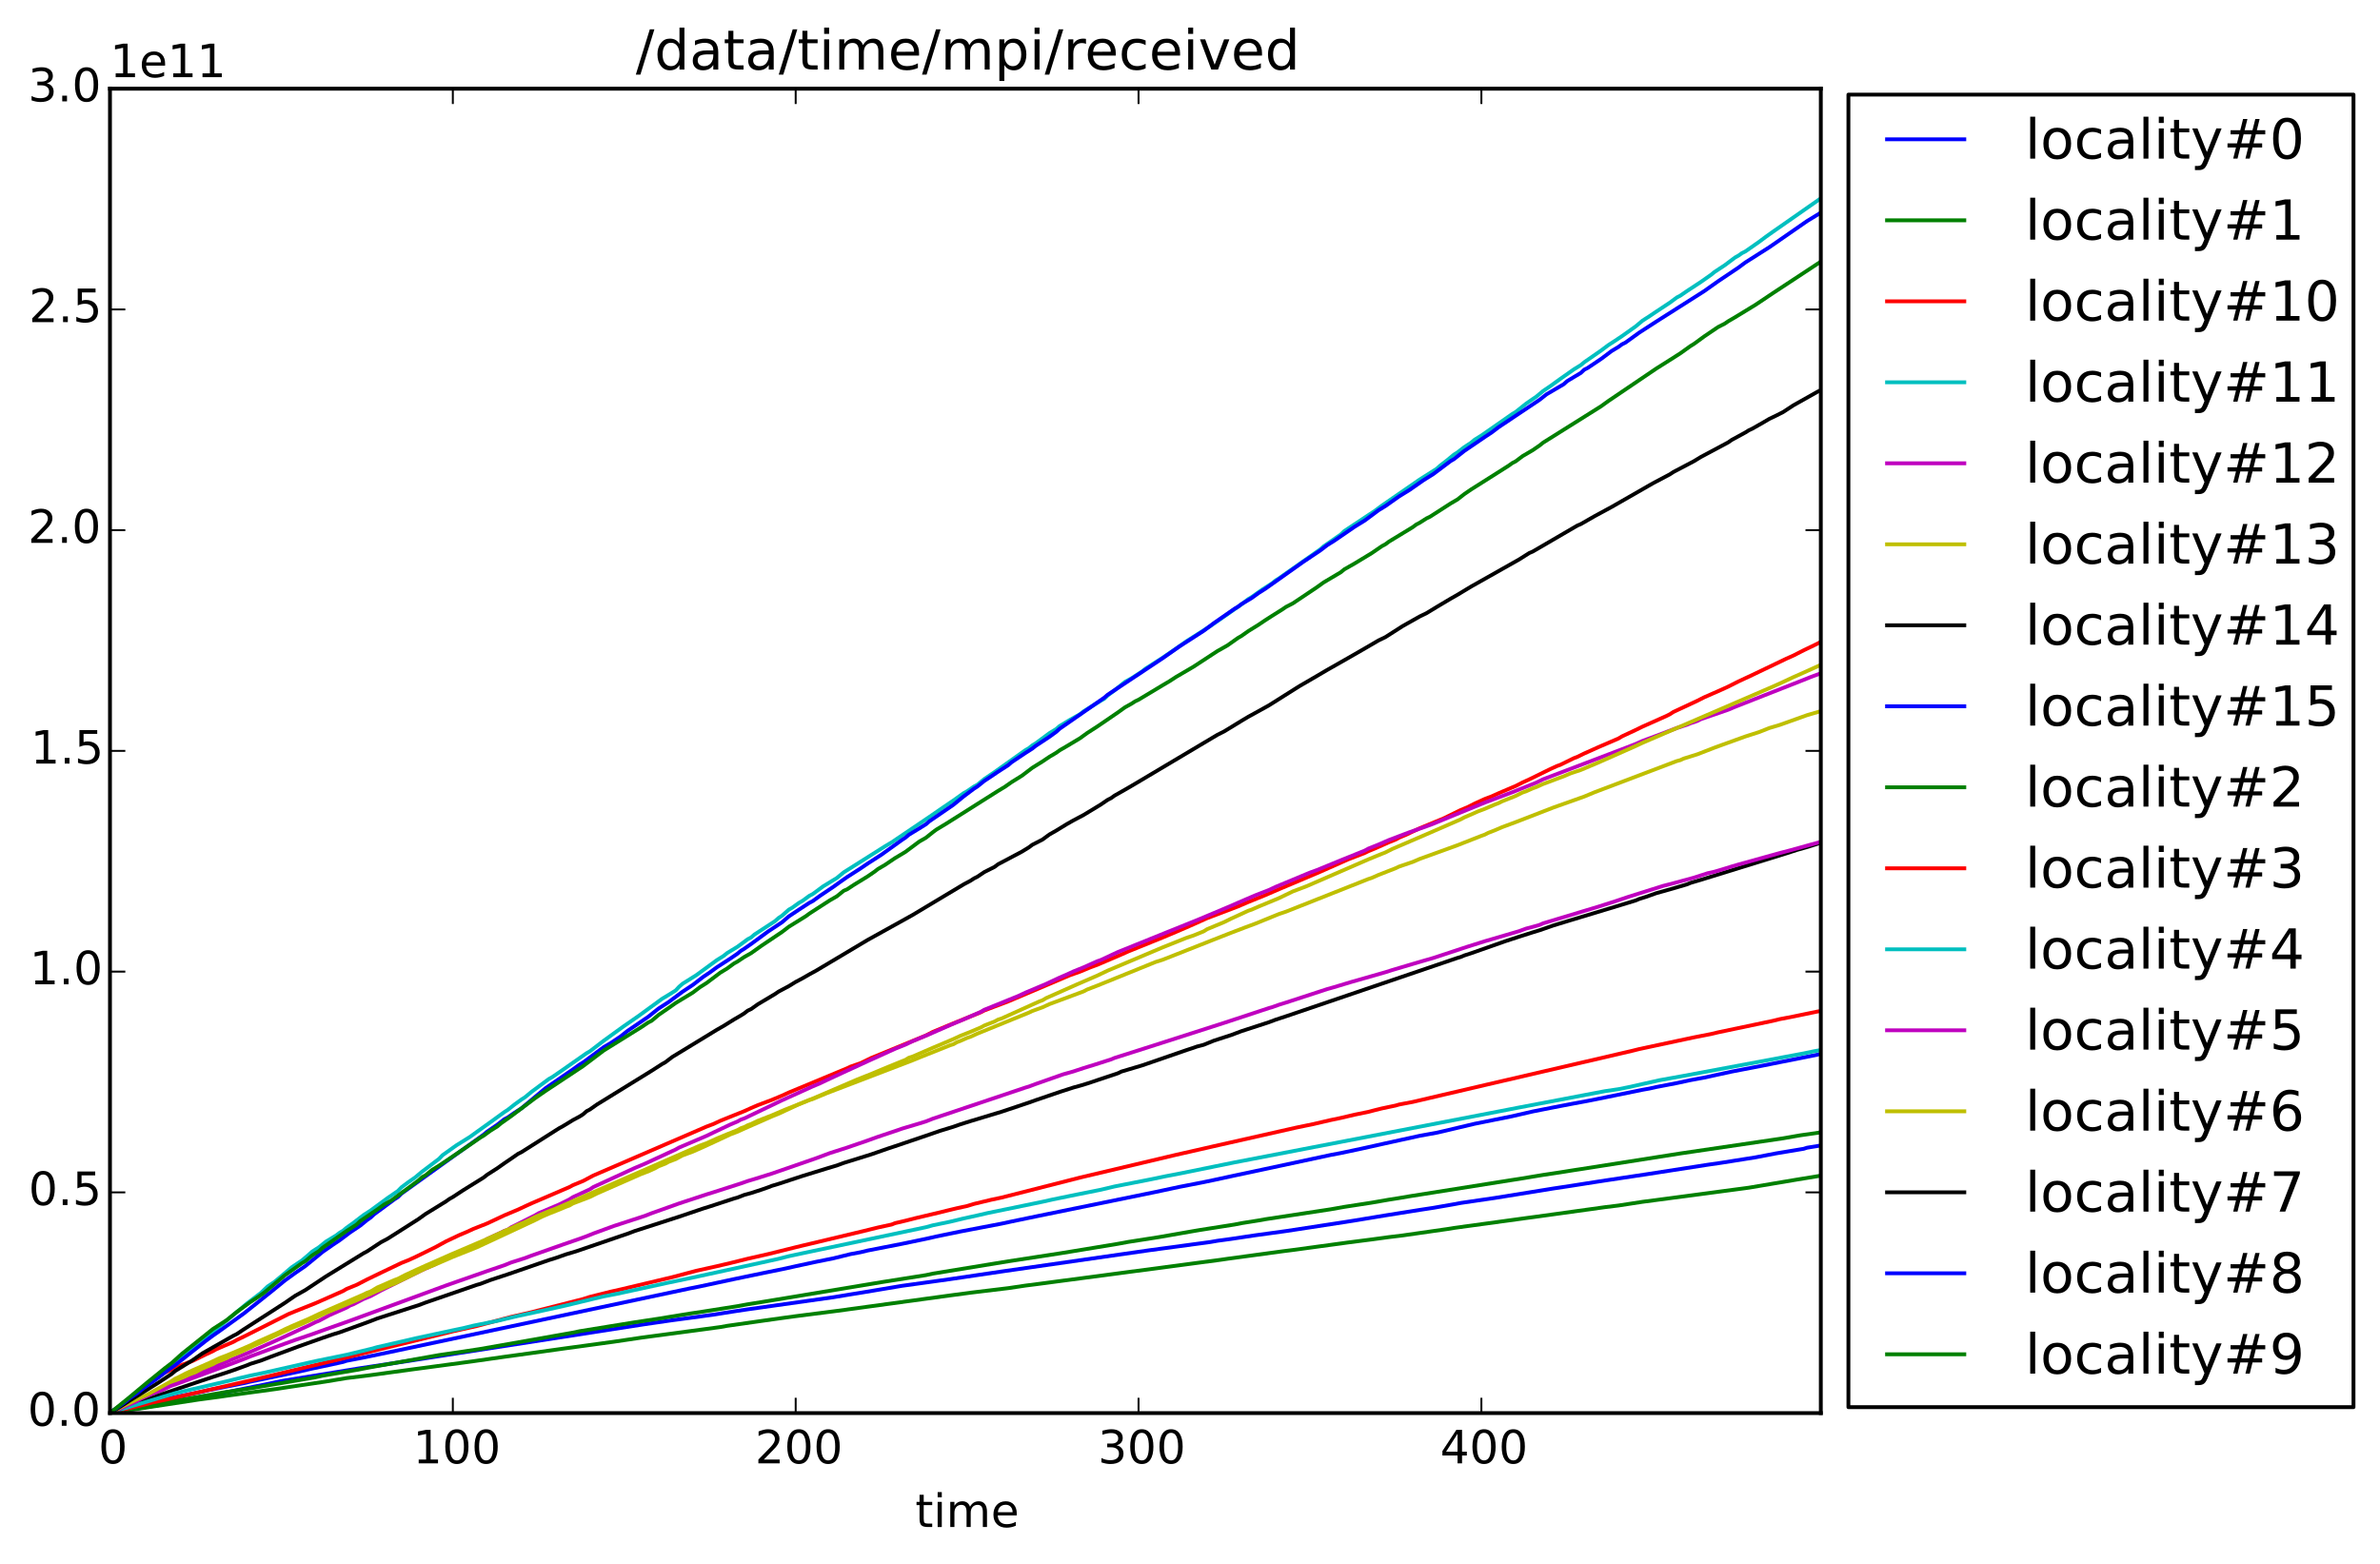 <?xml version="1.0" encoding="utf-8" standalone="no"?>
<!DOCTYPE svg PUBLIC "-//W3C//DTD SVG 1.1//EN"
  "http://www.w3.org/Graphics/SVG/1.1/DTD/svg11.dtd">
<!-- Created with matplotlib (http://matplotlib.org/) -->
<svg height="408pt" version="1.1" viewBox="0 0 621 408" width="621pt" xmlns="http://www.w3.org/2000/svg" xmlns:xlink="http://www.w3.org/1999/xlink">
 <defs>
  <style type="text/css">
*{stroke-linecap:butt;stroke-linejoin:round;}
  </style>
 </defs>
 <g id="figure_1">
  <g id="patch_1">
   <path d="
M0 408.169
L621.285 408.169
L621.285 0
L0 0
z
" style="fill:#ffffff;"/>
  </g>
  <g id="axes_1">
   <g id="patch_2">
    <path d="
M28.696 368.742
L475.096 368.742
L475.096 23.142
L28.696 23.142
z
" style="fill:#ffffff;"/>
   </g>
   <g id="line2d_1">
    <path clip-path="url(#p2118423672)" d="
M28.696 368.718
L31.379 368.288
L49.271 365.348
L59.112 363.299
L66.268 361.842
L68.952 361.315
L73.425 360.375
L94.001 357.024
L97.579 356.493
L108.314 354.865
L112.787 354.165
L168.252 345.547
L175.408 344.509
L179.881 343.915
L186.143 343.061
L191.511 342.204
L195.089 341.667
L217.454 338.509
L221.927 337.767
L224.611 337.335
L228.189 336.735
L235.346 335.533
L240.713 334.791
L247.87 333.791
L261.289 331.804
L299.756 326.27
L315.859 324.092
L317.648 323.779
L321.226 323.292
L327.488 322.35
L335.54 321.244
L350.748 318.912
L353.431 318.49
L361.483 317.154
L370.429 315.723
L374.007 315.178
L379.375 314.242
L381.164 313.905
L390.11 312.592
L405.318 310.132
L409.791 309.458
L416.053 308.473
L419.631 307.923
L429.472 306.441
L445.574 303.938
L449.153 303.42
L458.098 301.999
L463.466 300.965
L470.623 299.774
L471.517 299.488
L475.096 298.91
L475.096 298.91" style="fill:none;stroke:#0000ff;stroke-linecap:square;"/>
   </g>
   <g id="line2d_2">
    <path clip-path="url(#p2118423672)" d="
M28.696 368.738
L29.59 368.515
L30.485 368.375
L36.747 367.519
L51.955 365.199
L57.322 364.486
L59.112 364.219
L72.531 362.384
L75.214 361.965
L85.055 360.501
L90.422 359.608
L95.79 358.959
L107.419 357.366
L110.103 357.011
L119.944 355.691
L123.522 355.207
L131.573 354.057
L138.73 353.075
L147.676 351.823
L153.044 351.093
L160.2 350.114
L167.357 349.051
L187.932 346.296
L189.722 345.976
L199.562 344.571
L204.035 343.942
L207.613 343.454
L218.349 342.08
L248.765 337.921
L253.238 337.324
L263.078 336.139
L267.551 335.472
L271.129 335.014
L275.602 334.418
L318.543 328.732
L320.332 328.467
L334.645 326.522
L337.329 326.184
L351.642 324.235
L357.904 323.43
L362.377 322.823
L365.956 322.388
L377.585 320.723
L379.375 320.427
L398.161 317.855
L400.845 317.495
L418.737 315.01
L422.315 314.571
L428.577 313.611
L456.309 309.926
L468.834 307.812
L475.096 306.789
L475.096 306.789" style="fill:none;stroke:#008000;stroke-linecap:square;"/>
   </g>
   <g id="line2d_3">
    <path clip-path="url(#p2118423672)" d="
M28.696 368.738
L31.379 366.759
L34.958 363.96
L36.747 362.535
L39.431 360.415
L40.325 359.782
L42.114 358.759
L43.009 358.2
L46.587 356.579
L47.482 356.153
L50.166 355.17
L53.744 353.41
L55.533 352.585
L56.428 352.074
L60.901 350.157
L61.795 349.653
L63.585 348.799
L75.214 342.928
L77.003 342.187
L82.371 340.042
L89.528 336.883
L90.422 336.352
L93.106 335.252
L95.79 333.863
L99.368 332.132
L104.736 329.566
L106.525 328.856
L108.314 328.043
L110.998 326.73
L113.682 325.409
L116.365 323.936
L119.944 322.245
L121.733 321.496
L123.522 320.672
L127.1 319.258
L128.89 318.418
L131.573 317.15
L135.152 315.648
L136.941 314.81
L138.73 313.99
L148.571 309.765
L149.465 309.279
L152.149 308.169
L154.833 306.739
L184.354 293.982
L186.143 293.311
L187.932 292.474
L190.616 291.389
L194.195 289.954
L195.984 289.139
L197.773 288.37
L201.351 287.03
L204.035 285.906
L205.824 285.086
L221.032 278.763
L221.927 278.332
L224.611 277.403
L227.294 276.084
L241.608 270.197
L243.397 269.268
L249.659 266.673
L255.921 264.149
L256.816 263.683
L263.078 261.314
L279.181 254.475
L281.864 253.527
L284.548 252.414
L286.337 251.753
L292.599 249.071
L294.389 248.275
L303.335 244.651
L306.913 243.147
L309.597 241.991
L312.28 240.806
L314.964 239.594
L323.015 236.537
L325.699 235.386
L330.172 233.566
L333.751 232.021
L344.486 227.482
L351.642 224.304
L356.115 222.566
L357.01 222.127
L358.799 221.389
L362.377 219.795
L364.167 219.083
L365.061 218.582
L366.85 217.837
L370.429 216.135
L376.691 213.549
L381.164 211.36
L382.953 210.619
L384.742 209.708
L387.426 208.485
L389.215 207.813
L391.004 207.003
L394.583 205.473
L395.477 205.101
L397.266 204.184
L399.056 203.363
L404.423 200.731
L406.212 199.909
L407.107 199.587
L410.685 197.837
L411.58 197.496
L413.369 196.619
L415.158 195.824
L416.947 195.013
L422.315 192.702
L423.209 192.16
L426.788 190.484
L428.577 189.61
L434.839 186.816
L435.734 186.365
L436.628 185.782
L442.89 182.857
L444.68 181.95
L449.153 179.985
L450.942 179.166
L453.625 177.809
L457.204 176.142
L466.15 171.859
L467.939 171.063
L470.623 169.693
L473.306 168.408
L475.096 167.498
L475.096 167.498" style="fill:none;stroke:#ff0000;stroke-linecap:square;"/>
   </g>
   <g id="line2d_4">
    <path clip-path="url(#p2118423672)" d="
M28.696 368.738
L32.274 366.331
L34.063 364.722
L35.852 363.508
L37.642 362.055
L40.325 360.112
L46.587 355.112
L49.271 352.61
L50.166 352.018
L52.849 349.705
L53.744 349.141
L64.479 340.109
L68.058 337.396
L69.847 335.695
L71.636 334.487
L73.425 333
L76.109 330.707
L78.793 328.906
L80.582 327.387
L81.476 326.586
L83.266 325.439
L85.055 323.989
L87.739 322.366
L88.633 321.68
L89.528 321.143
L90.422 320.387
L92.212 319.101
L94.895 317.048
L96.684 315.897
L101.157 312.608
L103.841 310.77
L104.736 309.839
L106.525 308.498
L108.314 307.259
L110.103 305.763
L114.576 302.379
L115.471 301.446
L119.049 298.897
L122.627 296.662
L124.417 295.365
L127.995 292.805
L131.573 290.207
L132.468 289.635
L134.257 288.22
L136.046 286.922
L136.941 286.355
L138.73 284.881
L143.203 281.564
L144.098 281.064
L146.781 279.224
L149.465 277.339
L153.044 274.833
L153.938 274.321
L157.516 271.583
L161.095 268.991
L162.884 267.701
L166.462 265.224
L170.935 261.966
L172.724 260.654
L174.514 259.576
L176.303 258.461
L177.197 257.494
L178.092 256.713
L181.67 254.474
L187.038 250.548
L188.827 249.429
L189.722 248.7
L192.405 247.072
L195.089 245.095
L195.984 244.625
L196.878 243.845
L202.246 240.356
L203.141 239.551
L204.035 238.96
L205.824 237.371
L206.719 236.862
L208.508 235.575
L209.403 235.063
L211.192 233.749
L212.086 233.285
L214.77 231.298
L217.454 229.658
L218.349 229.119
L220.138 227.64
L230.873 220.869
L232.662 219.807
L242.502 213.166
L246.081 210.702
L248.765 208.884
L251.448 206.97
L252.343 206.474
L254.132 205.249
L255.027 204.768
L256.816 203.298
L259.5 201.476
L261.289 200.206
L267.551 195.756
L268.446 195.244
L269.34 194.514
L270.235 193.975
L273.813 191.327
L275.602 190.238
L276.497 189.453
L279.181 187.837
L281.864 186.335
L282.759 185.606
L287.232 182.846
L288.126 182.346
L289.021 181.476
L290.81 180.142
L293.494 177.957
L295.283 176.975
L297.967 175.235
L298.862 174.505
L303.335 171.651
L306.913 169.212
L309.597 167.317
L311.386 166.19
L315.859 163.339
L323.91 157.726
L325.699 156.333
L326.594 155.805
L329.278 153.901
L331.961 152.182
L332.856 151.454
L333.751 150.902
L335.54 149.633
L344.486 143.355
L345.38 142.564
L349.853 139.465
L350.748 138.596
L358.799 133.263
L360.588 131.927
L370.429 125.138
L374.902 122.309
L375.796 121.486
L377.585 120.113
L379.375 118.631
L380.269 118.073
L382.058 116.691
L383.848 115.521
L384.742 114.764
L386.531 113.652
L394.583 108.044
L395.477 107.508
L398.161 105.36
L399.95 104.123
L400.845 103.523
L402.634 102.032
L404.423 100.823
L407.107 98.882
L410.685 96.369
L412.474 95.27
L413.369 94.519
L417.842 91.416
L419.631 90.07
L421.42 88.916
L423.209 87.716
L426.788 85.176
L428.577 83.672
L430.366 82.526
L432.155 81.322
L435.734 78.956
L437.523 77.624
L438.417 77.162
L440.207 75.931
L443.785 73.581
L446.469 71.697
L447.363 70.968
L450.047 69.199
L452.731 67.183
L453.625 66.692
L454.52 66.05
L455.415 65.606
L458.993 63.103
L460.782 61.768
L462.571 60.496
L475.096 51.749
L475.096 51.749" style="fill:none;stroke:#00bfbf;stroke-linecap:square;"/>
   </g>
   <g id="line2d_5">
    <path clip-path="url(#p2118423672)" d="
M28.696 368.739
L32.274 366.905
L33.169 366.356
L36.747 364.821
L42.114 362.822
L43.904 361.971
L45.693 360.998
L47.482 360.112
L65.374 352.748
L71.636 349.985
L77.003 347.52
L78.793 346.681
L80.582 345.88
L82.371 344.988
L83.266 344.635
L85.949 343.193
L90.422 341.219
L91.317 340.683
L92.212 340.346
L94.895 338.949
L96.684 338.229
L99.368 336.767
L103.841 334.544
L107.419 332.748
L110.103 331.442
L113.682 329.843
L115.471 328.774
L126.206 323.911
L127.1 323.324
L130.679 321.663
L131.573 321.207
L132.468 320.894
L133.363 320.276
L139.625 317.138
L140.519 316.6
L145.887 314.318
L148.571 312.988
L149.465 312.404
L153.938 310.343
L154.833 309.746
L156.622 308.931
L159.306 307.692
L165.568 304.81
L168.252 303.678
L176.303 299.956
L177.197 299.45
L184.354 296.397
L186.143 295.533
L190.616 293.414
L192.405 292.664
L193.3 292.161
L194.195 291.85
L204.035 287.124
L212.086 283.476
L213.876 282.73
L215.665 281.875
L220.138 279.797
L226.4 276.918
L231.767 274.482
L233.557 273.671
L236.24 272.594
L238.029 271.733
L242.502 269.87
L247.87 267.508
L251.448 265.998
L255.921 264.037
L256.816 263.503
L265.762 259.874
L267.551 259.029
L272.918 256.77
L276.497 255.093
L278.286 254.328
L280.075 253.5
L282.759 252.416
L286.337 250.818
L287.232 250.511
L291.705 248.422
L305.124 243.004
L306.913 242.291
L310.491 240.844
L312.28 240.124
L316.753 238.249
L321.226 236.367
L323.015 235.572
L327.488 233.652
L331.067 232.261
L332.856 231.42
L335.54 230.305
L341.802 227.702
L343.591 227.052
L349.853 224.483
L351.642 223.763
L356.115 221.955
L357.01 221.457
L359.694 220.383
L362.377 219.213
L367.745 217.174
L372.218 215.611
L374.007 214.942
L378.48 213.089
L387.426 209.427
L394.583 206.735
L400.845 204.227
L402.634 203.353
L404.423 202.666
L422.315 195.861
L424.104 195.186
L426.788 194.138
L428.577 193.343
L432.155 192.012
L437.523 189.976
L440.207 189.108
L441.101 188.735
L442.89 188.124
L443.785 187.667
L450.942 185.196
L452.731 184.441
L470.623 177.404
L472.412 176.687
L475.096 175.69
L475.096 175.69" style="fill:none;stroke:#bf00bf;stroke-linecap:square;"/>
   </g>
   <g id="line2d_6">
    <path clip-path="url(#p2118423672)" d="
M28.696 368.738
L39.431 363.613
L42.114 362.322
L43.904 361.299
L45.693 360.53
L49.271 358.724
L51.06 358.061
L52.849 357.09
L55.533 355.999
L56.428 355.484
L59.112 354.431
L60.006 353.91
L62.69 352.848
L66.268 351.116
L68.952 349.945
L71.636 348.626
L76.109 346.559
L78.793 345.457
L83.266 343.443
L85.055 342.582
L93.106 339.272
L95.79 338.01
L102.052 335.277
L102.947 334.965
L110.998 331.003
L112.787 330.305
L118.155 327.984
L124.417 325.484
L139.625 318.387
L141.414 317.485
L143.203 316.715
L145.887 315.651
L147.676 314.904
L148.571 314.579
L149.465 314.051
L153.938 312.338
L155.727 311.446
L167.357 306.334
L169.146 305.672
L170.935 304.856
L171.83 304.343
L173.619 303.64
L174.514 303.146
L176.303 302.469
L178.092 301.504
L180.776 300.511
L183.46 299.323
L186.143 298.092
L190.616 295.995
L192.405 295.327
L194.195 294.513
L201.351 291.356
L203.141 290.636
L208.508 288.138
L212.086 286.667
L223.716 281.67
L227.294 280.255
L229.978 279.131
L231.767 278.385
L235.346 276.925
L236.24 276.576
L237.135 276.018
L238.029 275.74
L243.397 273.417
L248.765 271.143
L250.554 270.308
L253.238 269.246
L255.921 268.103
L256.816 267.612
L259.5 266.563
L260.394 266.074
L261.289 265.787
L263.078 264.982
L271.129 261.347
L272.024 261.017
L272.918 260.471
L280.97 256.891
L286.337 254.566
L289.021 253.283
L303.335 247.229
L309.597 244.723
L311.386 244.125
L313.175 243.401
L314.07 243.036
L314.964 242.471
L319.437 240.609
L321.226 239.72
L325.699 237.661
L326.594 237.36
L328.383 236.576
L333.751 234.347
L337.329 232.615
L340.907 231.259
L357.01 224.256
L360.588 222.789
L361.483 222.441
L363.272 221.54
L365.956 220.387
L372.218 217.688
L381.164 213.791
L382.058 213.302
L383.848 212.537
L385.637 211.738
L387.426 211.064
L390.11 209.913
L391.004 209.581
L391.899 209.121
L395.477 207.703
L397.266 206.802
L398.161 206.504
L399.95 205.705
L400.845 205.387
L402.634 204.584
L404.423 203.923
L406.212 203.239
L408.001 202.58
L409.791 201.813
L412.474 200.916
L416.947 199.027
L426.788 194.671
L428.577 193.836
L462.571 179.172
L464.361 178.369
L467.939 176.7
L469.728 175.914
L475.096 173.489
L475.096 173.489" style="fill:none;stroke:#bfbf00;stroke-linecap:square;"/>
   </g>
   <g id="line2d_7">
    <path clip-path="url(#p2118423672)" d="
M28.696 368.739
L31.379 367.903
L33.169 367.226
L35.852 366.202
L41.22 364.209
L43.904 363.243
L46.587 362.323
L51.06 360.81
L55.533 359.317
L59.112 358.161
L60.901 357.552
L64.479 356.253
L65.374 355.881
L68.058 355.044
L70.741 354.009
L77.898 351.351
L84.16 349.126
L86.844 348.214
L88.633 347.665
L94.895 345.4
L96.684 344.741
L98.474 344.047
L107.419 341.159
L109.209 340.594
L110.998 339.914
L124.417 335.279
L125.311 335.032
L127.995 334.008
L132.468 332.535
L143.203 328.822
L144.992 328.267
L147.676 327.32
L150.36 326.517
L161.989 322.533
L163.779 321.93
L165.568 321.248
L177.197 317.484
L183.46 315.365
L185.249 314.809
L191.511 312.752
L192.405 312.509
L194.195 311.808
L195.984 311.319
L198.668 310.446
L200.457 309.816
L201.351 309.46
L203.141 308.922
L209.403 306.861
L215.665 304.93
L218.349 304.127
L220.138 303.467
L227.294 301.24
L231.767 299.683
L233.557 299.092
L240.713 296.664
L242.502 296.054
L245.186 295.122
L248.765 294.024
L250.554 293.396
L253.238 292.552
L261.289 290.115
L268.446 287.722
L270.235 287.082
L276.497 284.944
L280.075 283.784
L281.864 283.293
L283.654 282.751
L291.705 280.06
L292.599 279.622
L294.389 279.09
L297.967 278.028
L309.597 274.011
L311.386 273.426
L312.28 273.104
L314.07 272.636
L316.753 271.548
L321.226 270.096
L323.91 269.084
L331.067 266.754
L332.856 266.082
L335.54 265.201
L380.269 249.973
L381.164 249.713
L382.058 249.327
L383.848 248.746
L392.793 245.598
L396.372 244.429
L399.95 243.285
L401.739 242.741
L405.318 241.494
L408.896 240.403
L423.209 236.068
L426.788 234.977
L427.682 234.593
L429.472 234.03
L432.155 233.075
L433.945 232.577
L436.628 231.817
L440.207 230.763
L441.101 230.385
L443.785 229.593
L466.15 222.67
L468.834 221.796
L471.517 221.038
L474.201 220.197
L475.096 219.831
L475.096 219.831" style="fill:none;stroke:#000000;stroke-linecap:square;"/>
   </g>
   <g id="line2d_8">
    <path clip-path="url(#p2118423672)" d="
M28.696 368.739
L34.063 367.338
L43.904 364.917
L51.955 363.31
L54.639 362.701
L63.585 360.946
L65.374 360.525
L72.531 359.05
L77.898 357.935
L81.476 357.12
L85.949 356.179
L89.528 355.396
L90.422 355.097
L94.895 354.24
L101.157 352.941
L179.881 336.236
L182.565 335.701
L191.511 333.785
L194.195 333.225
L199.562 332.114
L204.93 331.018
L207.613 330.417
L212.981 329.259
L217.454 328.358
L221.927 327.254
L224.611 326.755
L226.4 326.32
L235.346 324.571
L241.608 323.268
L244.292 322.658
L250.554 321.366
L261.289 319.315
L263.973 318.737
L271.129 317.25
L301.545 311.035
L307.807 309.699
L314.07 308.478
L316.753 307.915
L322.121 306.753
L325.699 305.995
L329.278 305.23
L347.169 301.392
L349.853 300.884
L355.221 299.747
L361.483 298.352
L370.429 296.386
L374.902 295.575
L376.691 295.163
L384.742 293.253
L394.583 291.271
L399.95 290.033
L405.318 288.971
L409.791 288.108
L414.264 287.278
L416.947 286.747
L428.577 284.374
L430.366 284.057
L432.155 283.655
L437.523 282.625
L441.101 281.854
L444.68 281.195
L451.836 279.632
L459.888 278.081
L474.201 275.214
L475.096 274.973
L475.096 274.973" style="fill:none;stroke:#0000ff;stroke-linecap:square;"/>
   </g>
   <g id="line2d_9">
    <path clip-path="url(#p2118423672)" d="
M28.696 368.739
L32.274 367.988
L38.536 366.936
L45.693 365.497
L50.166 364.757
L58.217 363.367
L65.374 362.279
L82.371 359.385
L84.16 358.988
L93.106 357.46
L96.684 356.782
L114.576 353.597
L119.944 352.824
L125.311 352.008
L149.465 347.749
L151.254 347.372
L165.568 345.054
L171.83 344.105
L179.881 342.791
L183.46 342.254
L192.405 340.843
L195.089 340.349
L198.668 339.777
L229.978 334.579
L241.608 332.739
L243.397 332.349
L263.078 329.133
L276.497 327.07
L279.181 326.634
L291.705 324.57
L294.389 324.075
L302.44 322.813
L311.386 321.251
L313.175 320.948
L322.121 319.538
L323.91 319.185
L328.383 318.476
L330.172 318.153
L347.169 315.568
L350.748 314.932
L357.904 313.831
L362.377 313.052
L365.061 312.63
L367.745 312.17
L394.583 307.908
L396.372 307.633
L402.634 306.594
L407.107 305.921
L410.685 305.347
L412.474 305.077
L438.417 300.995
L465.255 297.04
L469.728 296.258
L475.096 295.489
L475.096 295.489" style="fill:none;stroke:#008000;stroke-linecap:square;"/>
   </g>
   <g id="line2d_10">
    <path clip-path="url(#p2118423672)" d="
M28.696 368.738
L33.169 367.6
L37.642 366.546
L39.431 366.059
L43.904 365.094
L46.587 364.469
L50.166 363.676
L66.268 360.015
L90.422 354.257
L94.895 353.131
L118.155 347.411
L124.417 346.014
L133.363 343.64
L138.73 342.402
L140.519 341.94
L152.149 338.981
L153.938 338.407
L157.516 337.513
L159.306 337.062
L161.989 336.464
L168.252 334.975
L175.408 333.271
L181.67 331.611
L187.038 330.416
L190.616 329.577
L195.089 328.463
L200.457 327.244
L207.613 325.467
L209.403 325.031
L211.192 324.61
L225.505 321.193
L229.084 320.31
L232.662 319.535
L233.557 319.173
L236.24 318.546
L238.924 317.862
L245.186 316.381
L246.975 315.934
L249.659 315.288
L252.343 314.706
L254.132 314.157
L256.816 313.513
L258.605 313.081
L261.289 312.512
L281.864 307.271
L306.913 301.333
L310.491 300.526
L316.753 299.094
L338.223 294.243
L342.696 293.324
L347.169 292.281
L349.853 291.722
L353.431 290.878
L357.01 290.147
L358.799 289.676
L360.588 289.238
L364.167 288.484
L365.061 288.222
L368.64 287.541
L376.691 285.655
L380.269 284.824
L387.426 283.148
L425.893 274.204
L427.682 273.756
L437.523 271.65
L441.996 270.699
L446.469 269.821
L448.258 269.391
L462.571 266.385
L464.361 265.945
L467.939 265.258
L474.201 263.961
L475.096 263.803
L475.096 263.803" style="fill:none;stroke:#ff0000;stroke-linecap:square;"/>
   </g>
   <g id="line2d_11">
    <path clip-path="url(#p2118423672)" d="
M28.696 368.738
L29.59 368.363
L30.485 368.105
L45.693 363.538
L50.166 362.52
L59.112 360.452
L62.69 359.569
L65.374 358.944
L68.952 358.201
L82.371 355.172
L90.422 353.524
L96.684 352.014
L98.474 351.519
L106.525 349.678
L108.314 349.247
L118.155 347.142
L120.838 346.582
L123.522 345.925
L129.784 344.669
L135.152 343.392
L137.836 342.823
L143.203 341.652
L147.676 340.653
L154.833 338.925
L157.516 338.29
L161.095 337.596
L174.514 334.681
L179.881 333.564
L185.249 332.4
L198.668 329.475
L203.141 328.483
L205.824 327.802
L209.403 327.033
L241.608 320.233
L243.397 319.737
L247.87 318.812
L251.448 317.946
L255.027 317.161
L257.71 316.54
L272.024 313.593
L274.708 312.993
L280.97 311.71
L287.232 310.457
L290.81 309.605
L300.651 307.668
L304.229 306.92
L306.913 306.412
L308.702 306.056
L322.121 303.323
L391.004 290.038
L396.372 288.996
L418.737 284.742
L422.315 284.214
L424.999 283.675
L433.05 281.868
L439.312 280.739
L470.623 274.885
L473.306 274.32
L475.096 274.007
L475.096 274.007" style="fill:none;stroke:#00bfbf;stroke-linecap:square;"/>
   </g>
   <g id="line2d_12">
    <path clip-path="url(#p2118423672)" d="
M28.696 368.738
L35.852 365.577
L36.747 365.012
L43.009 362.099
L45.693 361.282
L49.271 359.96
L60.901 355.68
L63.585 354.653
L65.374 353.933
L74.32 350.632
L77.003 349.665
L81.476 348.147
L85.055 346.86
L91.317 344.642
L116.365 335.451
L119.944 334.193
L121.733 333.569
L127.1 331.691
L131.573 330.169
L133.363 329.444
L136.941 328.307
L138.73 327.63
L146.781 324.796
L151.254 323.25
L153.044 322.599
L154.833 321.874
L160.2 319.909
L168.252 317.282
L170.041 316.584
L177.197 314.035
L184.354 311.677
L186.143 311.122
L193.3 308.822
L195.089 308.192
L196.878 307.66
L201.351 306.258
L212.981 302.227
L216.559 300.888
L221.032 299.46
L223.716 298.531
L225.505 297.926
L229.084 296.64
L233.557 295.143
L235.346 294.521
L239.819 293.183
L241.608 292.632
L243.397 291.917
L267.551 283.8
L268.446 283.536
L270.235 282.865
L277.391 280.348
L280.075 279.589
L282.759 278.701
L285.443 277.876
L289.916 276.445
L290.81 276.066
L293.494 275.217
L299.756 273.219
L319.437 266.903
L331.067 263.063
L331.961 262.809
L333.751 262.168
L335.54 261.616
L346.275 258.107
L348.064 257.603
L352.537 256.255
L361.483 253.698
L363.272 253.126
L368.64 251.533
L371.323 250.747
L374.007 249.972
L381.164 247.609
L382.953 247.021
L387.426 245.61
L396.372 242.986
L398.161 242.322
L399.95 241.85
L401.739 241.34
L402.634 240.935
L415.158 237.159
L416.947 236.621
L421.42 235.194
L424.999 233.99
L433.945 231.172
L436.628 230.48
L441.996 229.02
L445.574 227.865
L447.363 227.464
L449.153 226.94
L451.836 226.106
L453.625 225.584
L464.361 222.604
L467.044 221.906
L475.096 219.667
L475.096 219.667" style="fill:none;stroke:#bf00bf;stroke-linecap:square;"/>
   </g>
   <g id="line2d_13">
    <path clip-path="url(#p2118423672)" d="
M28.696 368.738
L29.59 368.308
L31.379 367.286
L35.852 365.109
L38.536 363.863
L44.798 360.374
L45.693 359.77
L46.587 359.374
L48.377 358.439
L50.166 357.611
L54.639 355.647
L57.322 354.383
L59.112 353.707
L62.69 352.202
L65.374 351.038
L67.163 350.157
L72.531 347.77
L74.32 346.873
L76.109 346.056
L78.793 344.903
L80.582 344.137
L83.266 342.86
L94.895 337.774
L95.79 337.326
L96.684 337.017
L98.474 335.949
L102.947 334.01
L103.841 333.683
L105.63 332.75
L108.314 331.506
L110.998 330.285
L118.155 327.129
L126.206 323.695
L131.573 321.263
L133.363 320.48
L135.152 319.615
L136.941 318.898
L139.625 317.561
L141.414 316.809
L143.203 316.057
L144.992 315.389
L170.935 304.061
L182.565 298.972
L184.354 298.32
L187.038 297.093
L189.722 295.976
L192.405 294.912
L193.3 294.415
L194.195 294.105
L195.089 293.634
L195.984 293.309
L197.773 292.452
L201.351 291.061
L204.93 289.53
L206.719 288.817
L209.403 287.76
L211.192 287.036
L212.086 286.777
L215.665 285.287
L238.029 276.724
L239.819 275.989
L247.87 272.767
L248.765 272.492
L249.659 271.967
L250.554 271.638
L252.343 270.844
L253.238 270.545
L255.027 269.722
L268.446 264.249
L269.34 263.822
L272.024 262.849
L273.813 262.025
L280.075 259.698
L282.759 258.694
L283.654 258.217
L286.337 257.183
L301.545 251.021
L303.335 250.457
L316.753 245.163
L321.226 243.405
L324.805 242.041
L327.488 241.045
L331.961 239.225
L333.751 238.497
L335.54 237.896
L357.01 229.389
L357.904 229.094
L359.694 228.305
L364.167 226.553
L365.061 226.129
L368.64 224.908
L370.429 224.132
L380.269 220.569
L386.531 218.112
L387.426 217.789
L388.32 217.332
L390.11 216.634
L391.899 215.861
L395.477 214.532
L405.318 210.721
L413.369 207.858
L416.053 206.739
L437.523 198.597
L438.417 198.361
L439.312 197.951
L442.89 196.829
L447.363 195.094
L449.153 194.441
L455.415 192.178
L458.993 191.032
L461.677 189.969
L464.361 189.171
L471.517 186.613
L475.096 185.569
L475.096 185.569" style="fill:none;stroke:#bfbf00;stroke-linecap:square;"/>
   </g>
   <g id="line2d_14">
    <path clip-path="url(#p2118423672)" d="
M28.696 368.739
L32.274 366.503
L34.063 365.337
L41.22 360.872
L43.904 359.109
L44.798 358.522
L45.693 357.759
L48.377 356.1
L50.166 355
L52.849 353.127
L60.901 348.547
L61.795 348.104
L63.585 346.906
L74.32 339.989
L77.003 338.135
L79.687 336.631
L85.055 333.071
L94.895 327.01
L95.79 326.537
L99.368 324.182
L101.157 323.229
L109.209 318.103
L110.998 316.81
L116.365 313.507
L117.26 312.863
L118.155 312.361
L120.838 310.598
L126.206 307.263
L127.1 306.551
L129.784 304.834
L131.573 303.567
L133.363 302.352
L135.152 301.102
L136.046 300.655
L145.887 294.412
L146.781 293.934
L148.571 292.852
L149.465 292.295
L151.254 291.339
L152.149 290.766
L153.044 289.971
L153.938 289.505
L155.727 288.236
L170.041 279.404
L172.724 277.68
L173.619 277.18
L175.408 275.812
L187.038 268.723
L188.827 267.701
L191.511 266.033
L193.3 264.99
L194.195 264.43
L195.089 263.73
L195.984 263.313
L197.773 262.04
L202.246 259.373
L203.141 258.759
L205.824 257.329
L207.613 256.229
L209.403 255.279
L211.192 254.247
L212.981 253.27
L226.4 245.272
L238.029 238.816
L251.448 230.771
L253.238 229.82
L254.132 229.23
L255.027 228.78
L256.816 227.573
L259.5 226.22
L260.394 225.541
L266.656 222.223
L268.446 221.128
L269.34 220.452
L272.024 219.074
L273.813 217.755
L275.602 216.739
L278.286 215.094
L280.075 214.077
L282.759 212.655
L287.232 209.939
L289.021 208.713
L289.916 208.262
L290.81 207.614
L292.599 206.602
L294.389 205.574
L296.178 204.525
L317.648 191.75
L319.437 190.848
L323.91 188.115
L325.699 187.046
L327.488 186.063
L331.067 184.08
L339.118 179.004
L340.907 177.972
L343.591 176.408
L346.275 174.83
L351.642 171.777
L356.115 169.208
L359.694 167.118
L361.483 166.256
L365.956 163.395
L370.429 160.869
L372.218 160.004
L374.902 158.369
L378.48 156.24
L380.269 155.22
L383.848 153.06
L396.372 145.989
L399.056 144.294
L399.95 143.913
L411.58 137.137
L412.474 136.759
L416.053 134.704
L420.526 132.281
L431.261 126.126
L435.734 123.757
L436.628 123.169
L441.996 120.343
L443.785 119.251
L450.942 115.427
L451.836 114.801
L455.415 112.849
L456.309 112.286
L457.204 111.868
L459.888 110.345
L461.677 109.292
L463.466 108.436
L465.255 107.528
L467.939 105.768
L474.201 102.246
L475.096 101.806
L475.096 101.806" style="fill:none;stroke:#000000;stroke-linecap:square;"/>
   </g>
   <g id="line2d_15">
    <path clip-path="url(#p2118423672)" d="
M28.696 368.738
L29.59 368.007
L30.485 367.397
L32.274 366.152
L34.063 364.708
L35.852 363.556
L37.642 362.103
L41.22 359.559
L43.904 357.463
L45.693 356.219
L53.744 349.861
L55.533 348.54
L57.322 347.291
L63.585 342.777
L70.741 337.078
L74.32 334.148
L77.003 332.207
L79.687 330.359
L84.16 326.694
L86.844 324.827
L88.633 323.631
L91.317 321.614
L94.001 319.817
L95.79 318.355
L96.684 317.736
L97.579 316.896
L102.947 312.933
L103.841 312.364
L104.736 311.471
L118.155 301.839
L126.206 296.069
L127.1 295.308
L129.784 293.47
L131.573 292.076
L132.468 291.603
L134.257 290.36
L136.046 289.217
L142.308 283.99
L149.465 279.066
L151.254 277.77
L152.149 277.238
L157.516 273.257
L159.306 272.213
L161.989 270.41
L163.779 268.98
L169.146 265.321
L171.83 263.178
L174.514 261.444
L178.092 258.783
L180.776 257.009
L183.46 254.931
L185.249 253.726
L187.038 252.414
L190.616 250.092
L192.405 248.868
L193.3 248.123
L194.195 247.573
L195.984 246.327
L200.457 243.039
L204.035 240.672
L205.824 239.128
L208.508 237.337
L211.192 235.587
L212.086 235.119
L213.876 233.814
L217.454 231.407
L219.243 230.117
L221.032 228.865
L224.611 226.561
L226.4 225.341
L228.189 224.19
L229.978 223.033
L235.346 219.174
L236.24 218.59
L237.135 217.833
L239.819 216.196
L241.608 215.08
L242.502 214.302
L248.765 210.01
L251.448 207.818
L254.132 205.799
L255.027 205.236
L256.816 203.787
L258.605 202.607
L260.394 201.394
L263.078 199.659
L263.973 198.884
L267.551 196.494
L269.34 195.351
L270.235 194.637
L273.813 192.269
L275.602 190.969
L276.497 190.154
L288.126 182.061
L289.021 181.289
L303.335 171.779
L307.807 168.642
L314.07 164.604
L316.753 162.583
L322.121 158.855
L323.015 158.331
L323.91 157.653
L326.594 156.053
L328.383 154.752
L330.172 153.623
L340.013 146.637
L344.486 143.644
L346.275 142.27
L348.064 141.151
L353.431 137.47
L356.115 135.814
L359.694 133.147
L361.483 132.054
L365.061 129.524
L367.745 127.876
L371.323 125.37
L374.007 123.692
L378.48 120.326
L379.375 119.805
L382.058 117.681
L387.426 114.025
L389.215 112.848
L391.004 111.487
L401.739 104.307
L403.528 102.894
L408.001 100.267
L408.896 99.459
L410.685 98.381
L412.474 97.316
L413.369 96.468
L414.264 96.015
L417.842 93.604
L420.526 91.587
L422.315 90.513
L423.209 89.851
L424.104 89.409
L427.682 86.823
L432.155 83.922
L444.68 75.96
L448.258 73.42
L453.625 69.816
L455.415 68.482
L461.677 64.504
L471.517 57.682
L475.096 55.497
L475.096 55.497" style="fill:none;stroke:#0000ff;stroke-linecap:square;"/>
   </g>
   <g id="line2d_16">
    <path clip-path="url(#p2118423672)" d="
M28.696 368.738
L33.169 365.125
L38.536 360.662
L43.009 357.039
L44.798 355.679
L47.482 353.257
L55.533 346.818
L59.112 344.507
L61.795 342.349
L65.374 339.726
L67.163 338.564
L68.952 337.299
L74.32 332.793
L78.793 329.61
L79.687 329.091
L81.476 327.577
L83.266 326.437
L84.16 325.606
L90.422 321.23
L92.212 320.091
L93.106 319.496
L94.001 318.632
L98.474 315.594
L100.263 314.3
L102.052 313.293
L109.209 308.019
L110.103 307.2
L110.998 306.707
L112.787 305.258
L114.576 304.157
L119.944 300.537
L121.733 299.325
L125.311 296.859
L126.206 296.335
L127.995 295.031
L129.784 293.922
L130.679 293.159
L133.363 291.261
L139.625 286.556
L142.308 284.703
L152.149 278.188
L157.516 274.134
L167.357 268.017
L169.146 266.813
L170.041 266.36
L171.83 264.846
L174.514 262.996
L176.303 261.73
L180.776 259.013
L182.565 257.649
L184.354 256.519
L187.932 253.818
L189.722 252.733
L191.511 251.421
L192.405 250.931
L194.195 249.73
L195.984 248.719
L198.668 246.806
L204.035 243.201
L205.824 241.831
L210.297 239.057
L211.192 238.394
L212.981 237.231
L216.559 234.919
L218.349 233.896
L220.138 232.446
L221.032 232.067
L222.821 230.885
L226.4 228.689
L228.189 227.463
L229.084 226.762
L230.873 225.719
L233.557 223.907
L236.24 222.304
L239.819 219.633
L241.608 218.603
L243.397 217.171
L244.292 216.503
L246.975 214.881
L249.659 213.188
L255.921 209.227
L260.394 206.401
L262.183 205.324
L263.973 204.076
L266.656 202.407
L269.34 200.365
L272.024 198.695
L273.813 197.49
L275.602 196.43
L276.497 195.785
L278.286 194.749
L281.864 192.6
L283.654 191.293
L286.337 189.564
L291.705 185.892
L293.494 184.604
L295.283 183.603
L296.178 183.017
L297.072 182.595
L303.335 178.832
L305.124 177.775
L306.913 176.612
L311.386 173.996
L317.648 169.898
L319.437 168.895
L320.332 168.379
L323.015 166.471
L323.91 165.959
L325.699 164.693
L328.383 163.029
L330.172 161.823
L331.961 160.676
L334.645 158.991
L335.54 158.376
L337.329 157.451
L343.591 153.257
L345.38 151.973
L349.853 149.318
L350.748 148.578
L353.431 147.052
L355.221 145.968
L357.904 144.343
L360.588 142.503
L361.483 142.028
L362.377 141.354
L368.64 137.549
L369.534 136.879
L370.429 136.412
L372.218 135.268
L373.112 134.843
L378.48 131.393
L380.269 130.346
L382.058 128.948
L383.848 127.72
L393.688 121.491
L394.583 120.842
L395.477 120.383
L397.266 119.033
L399.95 117.458
L401.739 116.229
L402.634 115.505
L416.947 106.528
L417.842 105.959
L419.631 104.66
L432.155 96.18
L433.945 95.054
L438.417 92.213
L441.101 90.29
L441.996 89.743
L444.68 87.785
L448.258 85.358
L450.047 84.441
L450.942 83.827
L452.731 82.783
L458.098 79.51
L462.571 76.513
L475.096 68.266
L475.096 68.266" style="fill:none;stroke:#008000;stroke-linecap:square;"/>
   </g>
   <g id="patch_3">
    <path d="
M28.696 23.142
L475.096 23.142" style="fill:none;stroke:#000000;stroke-linecap:square;stroke-linejoin:miter;"/>
   </g>
   <g id="patch_4">
    <path d="
M475.096 368.742
L475.096 23.142" style="fill:none;stroke:#000000;stroke-linecap:square;stroke-linejoin:miter;"/>
   </g>
   <g id="patch_5">
    <path d="
M28.696 368.742
L475.096 368.742" style="fill:none;stroke:#000000;stroke-linecap:square;stroke-linejoin:miter;"/>
   </g>
   <g id="patch_6">
    <path d="
M28.696 368.742
L28.696 23.142" style="fill:none;stroke:#000000;stroke-linecap:square;stroke-linejoin:miter;"/>
   </g>
   <g id="matplotlib.axis_1">
    <g id="xtick_1">
     <g id="line2d_17">
      <defs>
       <path d="
M0 0
L0 -4" id="m93b0483c22" style="stroke:#000000;stroke-width:0.5;"/>
      </defs>
      <g>
       <use style="stroke:#000000;stroke-width:0.5;" x="28.696" xlink:href="#m93b0483c22" y="368.742"/>
      </g>
     </g>
     <g id="line2d_18">
      <defs>
       <path d="
M0 0
L0 4" id="m741efc42ff" style="stroke:#000000;stroke-width:0.5;"/>
      </defs>
      <g>
       <use style="stroke:#000000;stroke-width:0.5;" x="28.696" xlink:href="#m741efc42ff" y="23.142"/>
      </g>
     </g>
     <g id="text_1">
      <!-- 0 -->
      <defs>
       <path d="
M31.781 66.406
Q24.172 66.406 20.328 58.906
Q16.5 51.422 16.5 36.375
Q16.5 21.391 20.328 13.891
Q24.172 6.391 31.781 6.391
Q39.453 6.391 43.281 13.891
Q47.125 21.391 47.125 36.375
Q47.125 51.422 43.281 58.906
Q39.453 66.406 31.781 66.406
M31.781 74.219
Q44.047 74.219 50.516 64.516
Q56.984 54.828 56.984 36.375
Q56.984 17.969 50.516 8.266
Q44.047 -1.422 31.781 -1.422
Q19.531 -1.422 13.062 8.266
Q6.594 17.969 6.594 36.375
Q6.594 54.828 13.062 64.516
Q19.531 74.219 31.781 74.219" id="DejaVuSans-30"/>
      </defs>
      <g transform="translate(25.672 381.86)scale(0.12 -0.12)">
       <use xlink:href="#DejaVuSans-30"/>
      </g>
     </g>
    </g>
    <g id="xtick_2">
     <g id="line2d_19">
      <g>
       <use style="stroke:#000000;stroke-width:0.5;" x="118.155" xlink:href="#m93b0483c22" y="368.742"/>
      </g>
     </g>
     <g id="line2d_20">
      <g>
       <use style="stroke:#000000;stroke-width:0.5;" x="118.155" xlink:href="#m741efc42ff" y="23.142"/>
      </g>
     </g>
     <g id="text_2">
      <!-- 100 -->
      <defs>
       <path d="
M12.406 8.297
L28.516 8.297
L28.516 63.922
L10.984 60.406
L10.984 69.391
L28.422 72.906
L38.281 72.906
L38.281 8.297
L54.391 8.297
L54.391 0
L12.406 0
z
" id="DejaVuSans-31"/>
      </defs>
      <g transform="translate(107.76 381.86)scale(0.12 -0.12)">
       <use xlink:href="#DejaVuSans-31"/>
       <use x="63.623" xlink:href="#DejaVuSans-30"/>
       <use x="127.246" xlink:href="#DejaVuSans-30"/>
      </g>
     </g>
    </g>
    <g id="xtick_3">
     <g id="line2d_21">
      <g>
       <use style="stroke:#000000;stroke-width:0.5;" x="207.613" xlink:href="#m93b0483c22" y="368.742"/>
      </g>
     </g>
     <g id="line2d_22">
      <g>
       <use style="stroke:#000000;stroke-width:0.5;" x="207.613" xlink:href="#m741efc42ff" y="23.142"/>
      </g>
     </g>
     <g id="text_3">
      <!-- 200 -->
      <defs>
       <path d="
M19.188 8.297
L53.609 8.297
L53.609 0
L7.328 0
L7.328 8.297
Q12.938 14.109 22.625 23.891
Q32.328 33.688 34.812 36.531
Q39.547 41.844 41.422 45.531
Q43.312 49.219 43.312 52.781
Q43.312 58.594 39.234 62.25
Q35.156 65.922 28.609 65.922
Q23.969 65.922 18.812 64.312
Q13.672 62.703 7.812 59.422
L7.812 69.391
Q13.766 71.781 18.938 73
Q24.125 74.219 28.422 74.219
Q39.75 74.219 46.484 68.547
Q53.219 62.891 53.219 53.422
Q53.219 48.922 51.531 44.891
Q49.859 40.875 45.406 35.406
Q44.188 33.984 37.641 27.219
Q31.109 20.453 19.188 8.297" id="DejaVuSans-32"/>
      </defs>
      <g transform="translate(196.999 381.86)scale(0.12 -0.12)">
       <use xlink:href="#DejaVuSans-32"/>
       <use x="63.623" xlink:href="#DejaVuSans-30"/>
       <use x="127.246" xlink:href="#DejaVuSans-30"/>
      </g>
     </g>
    </g>
    <g id="xtick_4">
     <g id="line2d_23">
      <g>
       <use style="stroke:#000000;stroke-width:0.5;" x="297.072" xlink:href="#m93b0483c22" y="368.742"/>
      </g>
     </g>
     <g id="line2d_24">
      <g>
       <use style="stroke:#000000;stroke-width:0.5;" x="297.072" xlink:href="#m741efc42ff" y="23.142"/>
      </g>
     </g>
     <g id="text_4">
      <!-- 300 -->
      <defs>
       <path d="
M40.578 39.312
Q47.656 37.797 51.625 33
Q55.609 28.219 55.609 21.188
Q55.609 10.406 48.188 4.484
Q40.766 -1.422 27.094 -1.422
Q22.516 -1.422 17.656 -0.516
Q12.797 0.391 7.625 2.203
L7.625 11.719
Q11.719 9.328 16.594 8.109
Q21.484 6.891 26.812 6.891
Q36.078 6.891 40.938 10.547
Q45.797 14.203 45.797 21.188
Q45.797 27.641 41.281 31.266
Q36.766 34.906 28.719 34.906
L20.219 34.906
L20.219 43.016
L29.109 43.016
Q36.375 43.016 40.234 45.922
Q44.094 48.828 44.094 54.297
Q44.094 59.906 40.109 62.906
Q36.141 65.922 28.719 65.922
Q24.656 65.922 20.016 65.031
Q15.375 64.156 9.812 62.312
L9.812 71.094
Q15.438 72.656 20.344 73.438
Q25.25 74.219 29.594 74.219
Q40.828 74.219 47.359 69.109
Q53.906 64.016 53.906 55.328
Q53.906 49.266 50.438 45.094
Q46.969 40.922 40.578 39.312" id="DejaVuSans-33"/>
      </defs>
      <g transform="translate(286.476 381.86)scale(0.12 -0.12)">
       <use xlink:href="#DejaVuSans-33"/>
       <use x="63.623" xlink:href="#DejaVuSans-30"/>
       <use x="127.246" xlink:href="#DejaVuSans-30"/>
      </g>
     </g>
    </g>
    <g id="xtick_5">
     <g id="line2d_25">
      <g>
       <use style="stroke:#000000;stroke-width:0.5;" x="386.531" xlink:href="#m93b0483c22" y="368.742"/>
      </g>
     </g>
     <g id="line2d_26">
      <g>
       <use style="stroke:#000000;stroke-width:0.5;" x="386.531" xlink:href="#m741efc42ff" y="23.142"/>
      </g>
     </g>
     <g id="text_5">
      <!-- 400 -->
      <defs>
       <path d="
M37.797 64.312
L12.891 25.391
L37.797 25.391
z

M35.203 72.906
L47.609 72.906
L47.609 25.391
L58.016 25.391
L58.016 17.188
L47.609 17.188
L47.609 0
L37.797 0
L37.797 17.188
L4.891 17.188
L4.891 26.703
z
" id="DejaVuSans-34"/>
      </defs>
      <g transform="translate(375.771 381.86)scale(0.12 -0.12)">
       <use xlink:href="#DejaVuSans-34"/>
       <use x="63.623" xlink:href="#DejaVuSans-30"/>
       <use x="127.246" xlink:href="#DejaVuSans-30"/>
      </g>
     </g>
    </g>
    <g id="text_6">
     <!-- time -->
     <defs>
      <path d="
M18.312 70.219
L18.312 54.688
L36.812 54.688
L36.812 47.703
L18.312 47.703
L18.312 18.016
Q18.312 11.328 20.141 9.422
Q21.969 7.516 27.594 7.516
L36.812 7.516
L36.812 0
L27.594 0
Q17.188 0 13.234 3.875
Q9.281 7.766 9.281 18.016
L9.281 47.703
L2.688 47.703
L2.688 54.688
L9.281 54.688
L9.281 70.219
z
" id="DejaVuSans-74"/>
      <path d="
M52 44.188
Q55.375 50.25 60.062 53.125
Q64.75 56 71.094 56
Q79.641 56 84.281 50.016
Q88.922 44.047 88.922 33.016
L88.922 0
L79.891 0
L79.891 32.719
Q79.891 40.578 77.094 44.375
Q74.312 48.188 68.609 48.188
Q61.625 48.188 57.562 43.547
Q53.516 38.922 53.516 30.906
L53.516 0
L44.484 0
L44.484 32.719
Q44.484 40.625 41.703 44.406
Q38.922 48.188 33.109 48.188
Q26.219 48.188 22.156 43.531
Q18.109 38.875 18.109 30.906
L18.109 0
L9.078 0
L9.078 54.688
L18.109 54.688
L18.109 46.188
Q21.188 51.219 25.484 53.609
Q29.781 56 35.688 56
Q41.656 56 45.828 52.969
Q50 49.953 52 44.188" id="DejaVuSans-6d"/>
      <path d="
M56.203 29.594
L56.203 25.203
L14.891 25.203
Q15.484 15.922 20.484 11.062
Q25.484 6.203 34.422 6.203
Q39.594 6.203 44.453 7.469
Q49.312 8.734 54.109 11.281
L54.109 2.781
Q49.266 0.734 44.188 -0.344
Q39.109 -1.422 33.891 -1.422
Q20.797 -1.422 13.156 6.188
Q5.516 13.812 5.516 26.812
Q5.516 40.234 12.766 48.109
Q20.016 56 32.328 56
Q43.359 56 49.781 48.891
Q56.203 41.797 56.203 29.594
M47.219 32.234
Q47.125 39.594 43.094 43.984
Q39.062 48.391 32.422 48.391
Q24.906 48.391 20.391 44.141
Q15.875 39.891 15.188 32.172
z
" id="DejaVuSans-65"/>
      <path d="
M9.422 54.688
L18.406 54.688
L18.406 0
L9.422 0
z

M9.422 75.984
L18.406 75.984
L18.406 64.594
L9.422 64.594
z
" id="DejaVuSans-69"/>
     </defs>
     <g transform="translate(238.821 398.474)scale(0.12 -0.12)">
      <use xlink:href="#DejaVuSans-74"/>
      <use x="39.209" xlink:href="#DejaVuSans-69"/>
      <use x="66.992" xlink:href="#DejaVuSans-6d"/>
      <use x="164.404" xlink:href="#DejaVuSans-65"/>
     </g>
    </g>
   </g>
   <g id="matplotlib.axis_2">
    <g id="ytick_1">
     <g id="line2d_27">
      <defs>
       <path d="
M0 0
L4 0" id="m728421d6d4" style="stroke:#000000;stroke-width:0.5;"/>
      </defs>
      <g>
       <use style="stroke:#000000;stroke-width:0.5;" x="28.696" xlink:href="#m728421d6d4" y="368.742"/>
      </g>
     </g>
     <g id="line2d_28">
      <defs>
       <path d="
M0 0
L-4 0" id="mcb0005524f" style="stroke:#000000;stroke-width:0.5;"/>
      </defs>
      <g>
       <use style="stroke:#000000;stroke-width:0.5;" x="475.096" xlink:href="#mcb0005524f" y="368.742"/>
      </g>
     </g>
     <g id="text_7">
      <!-- 0.0 -->
      <defs>
       <path d="
M10.688 12.406
L21 12.406
L21 0
L10.688 0
z
" id="DejaVuSans-2e"/>
      </defs>
      <g transform="translate(7.2 372.053)scale(0.12 -0.12)">
       <use xlink:href="#DejaVuSans-30"/>
       <use x="63.623" xlink:href="#DejaVuSans-2e"/>
       <use x="95.41" xlink:href="#DejaVuSans-30"/>
      </g>
     </g>
    </g>
    <g id="ytick_2">
     <g id="line2d_29">
      <g>
       <use style="stroke:#000000;stroke-width:0.5;" x="28.696" xlink:href="#m728421d6d4" y="311.142"/>
      </g>
     </g>
     <g id="line2d_30">
      <g>
       <use style="stroke:#000000;stroke-width:0.5;" x="475.096" xlink:href="#mcb0005524f" y="311.142"/>
      </g>
     </g>
     <g id="text_8">
      <!-- 0.5 -->
      <defs>
       <path d="
M10.797 72.906
L49.516 72.906
L49.516 64.594
L19.828 64.594
L19.828 46.734
Q21.969 47.469 24.109 47.828
Q26.266 48.188 28.422 48.188
Q40.625 48.188 47.75 41.5
Q54.891 34.812 54.891 23.391
Q54.891 11.625 47.562 5.094
Q40.234 -1.422 26.906 -1.422
Q22.312 -1.422 17.547 -0.641
Q12.797 0.141 7.719 1.703
L7.719 11.625
Q12.109 9.234 16.797 8.062
Q21.484 6.891 26.703 6.891
Q35.156 6.891 40.078 11.328
Q45.016 15.766 45.016 23.391
Q45.016 31 40.078 35.438
Q35.156 39.891 26.703 39.891
Q22.75 39.891 18.812 39.016
Q14.891 38.141 10.797 36.281
z
" id="DejaVuSans-35"/>
      </defs>
      <g transform="translate(7.451 314.453)scale(0.12 -0.12)">
       <use xlink:href="#DejaVuSans-30"/>
       <use x="63.623" xlink:href="#DejaVuSans-2e"/>
       <use x="95.41" xlink:href="#DejaVuSans-35"/>
      </g>
     </g>
    </g>
    <g id="ytick_3">
     <g id="line2d_31">
      <g>
       <use style="stroke:#000000;stroke-width:0.5;" x="28.696" xlink:href="#m728421d6d4" y="253.542"/>
      </g>
     </g>
     <g id="line2d_32">
      <g>
       <use style="stroke:#000000;stroke-width:0.5;" x="475.096" xlink:href="#mcb0005524f" y="253.542"/>
      </g>
     </g>
     <g id="text_9">
      <!-- 1.0 -->
      <g transform="translate(7.727 256.853)scale(0.12 -0.12)">
       <use xlink:href="#DejaVuSans-31"/>
       <use x="63.623" xlink:href="#DejaVuSans-2e"/>
       <use x="95.41" xlink:href="#DejaVuSans-30"/>
      </g>
     </g>
    </g>
    <g id="ytick_4">
     <g id="line2d_33">
      <g>
       <use style="stroke:#000000;stroke-width:0.5;" x="28.696" xlink:href="#m728421d6d4" y="195.942"/>
      </g>
     </g>
     <g id="line2d_34">
      <g>
       <use style="stroke:#000000;stroke-width:0.5;" x="475.096" xlink:href="#mcb0005524f" y="195.942"/>
      </g>
     </g>
     <g id="text_10">
      <!-- 1.5 -->
      <g transform="translate(7.978 199.253)scale(0.12 -0.12)">
       <use xlink:href="#DejaVuSans-31"/>
       <use x="63.623" xlink:href="#DejaVuSans-2e"/>
       <use x="95.41" xlink:href="#DejaVuSans-35"/>
      </g>
     </g>
    </g>
    <g id="ytick_5">
     <g id="line2d_35">
      <g>
       <use style="stroke:#000000;stroke-width:0.5;" x="28.696" xlink:href="#m728421d6d4" y="138.342"/>
      </g>
     </g>
     <g id="line2d_36">
      <g>
       <use style="stroke:#000000;stroke-width:0.5;" x="475.096" xlink:href="#mcb0005524f" y="138.342"/>
      </g>
     </g>
     <g id="text_11">
      <!-- 2.0 -->
      <g transform="translate(7.288 141.653)scale(0.12 -0.12)">
       <use xlink:href="#DejaVuSans-32"/>
       <use x="63.623" xlink:href="#DejaVuSans-2e"/>
       <use x="95.41" xlink:href="#DejaVuSans-30"/>
      </g>
     </g>
    </g>
    <g id="ytick_6">
     <g id="line2d_37">
      <g>
       <use style="stroke:#000000;stroke-width:0.5;" x="28.696" xlink:href="#m728421d6d4" y="80.742"/>
      </g>
     </g>
     <g id="line2d_38">
      <g>
       <use style="stroke:#000000;stroke-width:0.5;" x="475.096" xlink:href="#mcb0005524f" y="80.742"/>
      </g>
     </g>
     <g id="text_12">
      <!-- 2.5 -->
      <g transform="translate(7.539 84.053)scale(0.12 -0.12)">
       <use xlink:href="#DejaVuSans-32"/>
       <use x="63.623" xlink:href="#DejaVuSans-2e"/>
       <use x="95.41" xlink:href="#DejaVuSans-35"/>
      </g>
     </g>
    </g>
    <g id="ytick_7">
     <g id="line2d_39">
      <g>
       <use style="stroke:#000000;stroke-width:0.5;" x="28.696" xlink:href="#m728421d6d4" y="23.142"/>
      </g>
     </g>
     <g id="line2d_40">
      <g>
       <use style="stroke:#000000;stroke-width:0.5;" x="475.096" xlink:href="#mcb0005524f" y="23.142"/>
      </g>
     </g>
     <g id="text_13">
      <!-- 3.0 -->
      <g transform="translate(7.324 26.453)scale(0.12 -0.12)">
       <use xlink:href="#DejaVuSans-33"/>
       <use x="63.623" xlink:href="#DejaVuSans-2e"/>
       <use x="95.41" xlink:href="#DejaVuSans-30"/>
      </g>
     </g>
    </g>
    <g id="text_14">
     <!-- 1e11 -->
     <g transform="translate(28.696 20.142)scale(0.12 -0.12)">
      <use xlink:href="#DejaVuSans-31"/>
      <use x="63.623" xlink:href="#DejaVuSans-65"/>
      <use x="125.146" xlink:href="#DejaVuSans-31"/>
      <use x="188.77" xlink:href="#DejaVuSans-31"/>
     </g>
    </g>
   </g>
   <g id="text_15">
    <!-- /data/time/mpi/received -->
    <defs>
     <path d="
M2.984 54.688
L12.5 54.688
L29.594 8.797
L46.688 54.688
L56.203 54.688
L35.688 0
L23.484 0
z
" id="DejaVuSans-76"/>
     <path d="
M25.391 72.906
L33.688 72.906
L8.297 -9.281
L0 -9.281
z
" id="DejaVuSans-2f"/>
     <path d="
M18.109 8.203
L18.109 -20.797
L9.078 -20.797
L9.078 54.688
L18.109 54.688
L18.109 46.391
Q20.953 51.266 25.266 53.625
Q29.594 56 35.594 56
Q45.562 56 51.781 48.094
Q58.016 40.188 58.016 27.297
Q58.016 14.406 51.781 6.484
Q45.562 -1.422 35.594 -1.422
Q29.594 -1.422 25.266 0.953
Q20.953 3.328 18.109 8.203
M48.688 27.297
Q48.688 37.203 44.609 42.844
Q40.531 48.484 33.406 48.484
Q26.266 48.484 22.188 42.844
Q18.109 37.203 18.109 27.297
Q18.109 17.391 22.188 11.75
Q26.266 6.109 33.406 6.109
Q40.531 6.109 44.609 11.75
Q48.688 17.391 48.688 27.297" id="DejaVuSans-70"/>
     <path d="
M45.406 46.391
L45.406 75.984
L54.391 75.984
L54.391 0
L45.406 0
L45.406 8.203
Q42.578 3.328 38.25 0.953
Q33.938 -1.422 27.875 -1.422
Q17.969 -1.422 11.734 6.484
Q5.516 14.406 5.516 27.297
Q5.516 40.188 11.734 48.094
Q17.969 56 27.875 56
Q33.938 56 38.25 53.625
Q42.578 51.266 45.406 46.391
M14.797 27.297
Q14.797 17.391 18.875 11.75
Q22.953 6.109 30.078 6.109
Q37.203 6.109 41.297 11.75
Q45.406 17.391 45.406 27.297
Q45.406 37.203 41.297 42.844
Q37.203 48.484 30.078 48.484
Q22.953 48.484 18.875 42.844
Q14.797 37.203 14.797 27.297" id="DejaVuSans-64"/>
     <path d="
M34.281 27.484
Q23.391 27.484 19.188 25
Q14.984 22.516 14.984 16.5
Q14.984 11.719 18.141 8.906
Q21.297 6.109 26.703 6.109
Q34.188 6.109 38.703 11.406
Q43.219 16.703 43.219 25.484
L43.219 27.484
z

M52.203 31.203
L52.203 0
L43.219 0
L43.219 8.297
Q40.141 3.328 35.547 0.953
Q30.953 -1.422 24.312 -1.422
Q15.922 -1.422 10.953 3.297
Q6 8.016 6 15.922
Q6 25.141 12.172 29.828
Q18.359 34.516 30.609 34.516
L43.219 34.516
L43.219 35.406
Q43.219 41.609 39.141 45
Q35.062 48.391 27.688 48.391
Q23 48.391 18.547 47.266
Q14.109 46.141 10.016 43.891
L10.016 52.203
Q14.938 54.109 19.578 55.047
Q24.219 56 28.609 56
Q40.484 56 46.344 49.844
Q52.203 43.703 52.203 31.203" id="DejaVuSans-61"/>
     <path d="
M48.781 52.594
L48.781 44.188
Q44.969 46.297 41.141 47.344
Q37.312 48.391 33.406 48.391
Q24.656 48.391 19.812 42.844
Q14.984 37.312 14.984 27.297
Q14.984 17.281 19.812 11.734
Q24.656 6.203 33.406 6.203
Q37.312 6.203 41.141 7.25
Q44.969 8.297 48.781 10.406
L48.781 2.094
Q45.016 0.344 40.984 -0.531
Q36.969 -1.422 32.422 -1.422
Q20.062 -1.422 12.781 6.344
Q5.516 14.109 5.516 27.297
Q5.516 40.672 12.859 48.328
Q20.219 56 33.016 56
Q37.156 56 41.109 55.141
Q45.062 54.297 48.781 52.594" id="DejaVuSans-63"/>
     <path d="
M41.109 46.297
Q39.594 47.172 37.812 47.578
Q36.031 48 33.891 48
Q26.266 48 22.188 43.047
Q18.109 38.094 18.109 28.812
L18.109 0
L9.078 0
L9.078 54.688
L18.109 54.688
L18.109 46.188
Q20.953 51.172 25.484 53.578
Q30.031 56 36.531 56
Q37.453 56 38.578 55.875
Q39.703 55.766 41.062 55.516
z
" id="DejaVuSans-72"/>
    </defs>
    <g transform="translate(165.899 18.142)scale(0.144 -0.144)">
     <use xlink:href="#DejaVuSans-2f"/>
     <use x="33.691" xlink:href="#DejaVuSans-64"/>
     <use x="97.168" xlink:href="#DejaVuSans-61"/>
     <use x="158.447" xlink:href="#DejaVuSans-74"/>
     <use x="197.656" xlink:href="#DejaVuSans-61"/>
     <use x="258.936" xlink:href="#DejaVuSans-2f"/>
     <use x="292.627" xlink:href="#DejaVuSans-74"/>
     <use x="331.836" xlink:href="#DejaVuSans-69"/>
     <use x="359.619" xlink:href="#DejaVuSans-6d"/>
     <use x="457.031" xlink:href="#DejaVuSans-65"/>
     <use x="518.555" xlink:href="#DejaVuSans-2f"/>
     <use x="552.246" xlink:href="#DejaVuSans-6d"/>
     <use x="649.658" xlink:href="#DejaVuSans-70"/>
     <use x="713.135" xlink:href="#DejaVuSans-69"/>
     <use x="740.918" xlink:href="#DejaVuSans-2f"/>
     <use x="774.609" xlink:href="#DejaVuSans-72"/>
     <use x="813.473" xlink:href="#DejaVuSans-65"/>
     <use x="874.996" xlink:href="#DejaVuSans-63"/>
     <use x="929.977" xlink:href="#DejaVuSans-65"/>
     <use x="991.5" xlink:href="#DejaVuSans-69"/>
     <use x="1019.283" xlink:href="#DejaVuSans-76"/>
     <use x="1078.463" xlink:href="#DejaVuSans-65"/>
     <use x="1139.986" xlink:href="#DejaVuSans-64"/>
    </g>
   </g>
   <g id="legend_1">
    <g id="patch_7">
     <path d="
M482.296 367.194
L614.085 367.194
L614.085 24.69
L482.296 24.69
z
" style="fill:#ffffff;stroke:#000000;stroke-linejoin:miter;"/>
    </g>
    <g id="line2d_41">
     <path d="
M492.376 36.352
L512.536 36.352" style="fill:none;stroke:#0000ff;stroke-linecap:square;"/>
    </g>
    <g id="line2d_42"/>
    <g id="text_16">
     <!-- locality#0 -->
     <defs>
      <path d="
M30.609 48.391
Q23.391 48.391 19.188 42.75
Q14.984 37.109 14.984 27.297
Q14.984 17.484 19.156 11.844
Q23.344 6.203 30.609 6.203
Q37.797 6.203 41.984 11.859
Q46.188 17.531 46.188 27.297
Q46.188 37.016 41.984 42.703
Q37.797 48.391 30.609 48.391
M30.609 56
Q42.328 56 49.016 48.375
Q55.719 40.766 55.719 27.297
Q55.719 13.875 49.016 6.219
Q42.328 -1.422 30.609 -1.422
Q18.844 -1.422 12.172 6.219
Q5.516 13.875 5.516 27.297
Q5.516 40.766 12.172 48.375
Q18.844 56 30.609 56" id="DejaVuSans-6f"/>
      <path d="
M51.125 44
L36.922 44
L32.812 27.688
L47.125 27.688
z

M43.797 71.781
L38.719 51.516
L52.984 51.516
L58.109 71.781
L65.922 71.781
L60.891 51.516
L76.125 51.516
L76.125 44
L58.984 44
L54.984 27.688
L70.516 27.688
L70.516 20.219
L53.078 20.219
L48 0
L40.188 0
L45.219 20.219
L30.906 20.219
L25.875 0
L18.016 0
L23.094 20.219
L7.719 20.219
L7.719 27.688
L24.906 27.688
L29 44
L13.281 44
L13.281 51.516
L30.906 51.516
L35.891 71.781
z
" id="DejaVuSans-23"/>
      <path d="
M32.172 -5.078
Q28.375 -14.844 24.75 -17.812
Q21.141 -20.797 15.094 -20.797
L7.906 -20.797
L7.906 -13.281
L13.188 -13.281
Q16.891 -13.281 18.938 -11.516
Q21 -9.766 23.484 -3.219
L25.094 0.875
L2.984 54.688
L12.5 54.688
L29.594 11.922
L46.688 54.688
L56.203 54.688
z
" id="DejaVuSans-79"/>
      <path d="
M9.422 75.984
L18.406 75.984
L18.406 0
L9.422 0
z
" id="DejaVuSans-6c"/>
     </defs>
     <g transform="translate(528.376 41.392)scale(0.144 -0.144)">
      <use xlink:href="#DejaVuSans-6c"/>
      <use x="27.783" xlink:href="#DejaVuSans-6f"/>
      <use x="88.965" xlink:href="#DejaVuSans-63"/>
      <use x="143.945" xlink:href="#DejaVuSans-61"/>
      <use x="205.225" xlink:href="#DejaVuSans-6c"/>
      <use x="233.008" xlink:href="#DejaVuSans-69"/>
      <use x="260.791" xlink:href="#DejaVuSans-74"/>
      <use x="300.0" xlink:href="#DejaVuSans-79"/>
      <use x="359.18" xlink:href="#DejaVuSans-23"/>
      <use x="442.969" xlink:href="#DejaVuSans-30"/>
     </g>
    </g>
    <g id="line2d_43">
     <path d="
M492.376 57.488
L512.536 57.488" style="fill:none;stroke:#008000;stroke-linecap:square;"/>
    </g>
    <g id="line2d_44"/>
    <g id="text_17">
     <!-- locality#1 -->
     <g transform="translate(528.376 62.528)scale(0.144 -0.144)">
      <use xlink:href="#DejaVuSans-6c"/>
      <use x="27.783" xlink:href="#DejaVuSans-6f"/>
      <use x="88.965" xlink:href="#DejaVuSans-63"/>
      <use x="143.945" xlink:href="#DejaVuSans-61"/>
      <use x="205.225" xlink:href="#DejaVuSans-6c"/>
      <use x="233.008" xlink:href="#DejaVuSans-69"/>
      <use x="260.791" xlink:href="#DejaVuSans-74"/>
      <use x="300.0" xlink:href="#DejaVuSans-79"/>
      <use x="359.18" xlink:href="#DejaVuSans-23"/>
      <use x="442.969" xlink:href="#DejaVuSans-31"/>
     </g>
    </g>
    <g id="line2d_45">
     <path d="
M492.376 78.624
L512.536 78.624" style="fill:none;stroke:#ff0000;stroke-linecap:square;"/>
    </g>
    <g id="line2d_46"/>
    <g id="text_18">
     <!-- locality#10 -->
     <g transform="translate(528.376 83.665)scale(0.144 -0.144)">
      <use xlink:href="#DejaVuSans-6c"/>
      <use x="27.783" xlink:href="#DejaVuSans-6f"/>
      <use x="88.965" xlink:href="#DejaVuSans-63"/>
      <use x="143.945" xlink:href="#DejaVuSans-61"/>
      <use x="205.225" xlink:href="#DejaVuSans-6c"/>
      <use x="233.008" xlink:href="#DejaVuSans-69"/>
      <use x="260.791" xlink:href="#DejaVuSans-74"/>
      <use x="300.0" xlink:href="#DejaVuSans-79"/>
      <use x="359.18" xlink:href="#DejaVuSans-23"/>
      <use x="442.969" xlink:href="#DejaVuSans-31"/>
      <use x="506.592" xlink:href="#DejaVuSans-30"/>
     </g>
    </g>
    <g id="line2d_47">
     <path d="
M492.376 99.761
L512.536 99.761" style="fill:none;stroke:#00bfbf;stroke-linecap:square;"/>
    </g>
    <g id="line2d_48"/>
    <g id="text_19">
     <!-- locality#11 -->
     <g transform="translate(528.376 104.801)scale(0.144 -0.144)">
      <use xlink:href="#DejaVuSans-6c"/>
      <use x="27.783" xlink:href="#DejaVuSans-6f"/>
      <use x="88.965" xlink:href="#DejaVuSans-63"/>
      <use x="143.945" xlink:href="#DejaVuSans-61"/>
      <use x="205.225" xlink:href="#DejaVuSans-6c"/>
      <use x="233.008" xlink:href="#DejaVuSans-69"/>
      <use x="260.791" xlink:href="#DejaVuSans-74"/>
      <use x="300.0" xlink:href="#DejaVuSans-79"/>
      <use x="359.18" xlink:href="#DejaVuSans-23"/>
      <use x="442.969" xlink:href="#DejaVuSans-31"/>
      <use x="506.592" xlink:href="#DejaVuSans-31"/>
     </g>
    </g>
    <g id="line2d_49">
     <path d="
M492.376 120.897
L512.536 120.897" style="fill:none;stroke:#bf00bf;stroke-linecap:square;"/>
    </g>
    <g id="line2d_50"/>
    <g id="text_20">
     <!-- locality#12 -->
     <g transform="translate(528.376 125.938)scale(0.144 -0.144)">
      <use xlink:href="#DejaVuSans-6c"/>
      <use x="27.783" xlink:href="#DejaVuSans-6f"/>
      <use x="88.965" xlink:href="#DejaVuSans-63"/>
      <use x="143.945" xlink:href="#DejaVuSans-61"/>
      <use x="205.225" xlink:href="#DejaVuSans-6c"/>
      <use x="233.008" xlink:href="#DejaVuSans-69"/>
      <use x="260.791" xlink:href="#DejaVuSans-74"/>
      <use x="300.0" xlink:href="#DejaVuSans-79"/>
      <use x="359.18" xlink:href="#DejaVuSans-23"/>
      <use x="442.969" xlink:href="#DejaVuSans-31"/>
      <use x="506.592" xlink:href="#DejaVuSans-32"/>
     </g>
    </g>
    <g id="line2d_51">
     <path d="
M492.376 142.034
L512.536 142.034" style="fill:none;stroke:#bfbf00;stroke-linecap:square;"/>
    </g>
    <g id="line2d_52"/>
    <g id="text_21">
     <!-- locality#13 -->
     <g transform="translate(528.376 147.074)scale(0.144 -0.144)">
      <use xlink:href="#DejaVuSans-6c"/>
      <use x="27.783" xlink:href="#DejaVuSans-6f"/>
      <use x="88.965" xlink:href="#DejaVuSans-63"/>
      <use x="143.945" xlink:href="#DejaVuSans-61"/>
      <use x="205.225" xlink:href="#DejaVuSans-6c"/>
      <use x="233.008" xlink:href="#DejaVuSans-69"/>
      <use x="260.791" xlink:href="#DejaVuSans-74"/>
      <use x="300.0" xlink:href="#DejaVuSans-79"/>
      <use x="359.18" xlink:href="#DejaVuSans-23"/>
      <use x="442.969" xlink:href="#DejaVuSans-31"/>
      <use x="506.592" xlink:href="#DejaVuSans-33"/>
     </g>
    </g>
    <g id="line2d_53">
     <path d="
M492.376 163.17
L512.536 163.17" style="fill:none;stroke:#000000;stroke-linecap:square;"/>
    </g>
    <g id="line2d_54"/>
    <g id="text_22">
     <!-- locality#14 -->
     <g transform="translate(528.376 168.21)scale(0.144 -0.144)">
      <use xlink:href="#DejaVuSans-6c"/>
      <use x="27.783" xlink:href="#DejaVuSans-6f"/>
      <use x="88.965" xlink:href="#DejaVuSans-63"/>
      <use x="143.945" xlink:href="#DejaVuSans-61"/>
      <use x="205.225" xlink:href="#DejaVuSans-6c"/>
      <use x="233.008" xlink:href="#DejaVuSans-69"/>
      <use x="260.791" xlink:href="#DejaVuSans-74"/>
      <use x="300.0" xlink:href="#DejaVuSans-79"/>
      <use x="359.18" xlink:href="#DejaVuSans-23"/>
      <use x="442.969" xlink:href="#DejaVuSans-31"/>
      <use x="506.592" xlink:href="#DejaVuSans-34"/>
     </g>
    </g>
    <g id="line2d_55">
     <path d="
M492.376 184.307
L512.536 184.307" style="fill:none;stroke:#0000ff;stroke-linecap:square;"/>
    </g>
    <g id="line2d_56"/>
    <g id="text_23">
     <!-- locality#15 -->
     <g transform="translate(528.376 189.347)scale(0.144 -0.144)">
      <use xlink:href="#DejaVuSans-6c"/>
      <use x="27.783" xlink:href="#DejaVuSans-6f"/>
      <use x="88.965" xlink:href="#DejaVuSans-63"/>
      <use x="143.945" xlink:href="#DejaVuSans-61"/>
      <use x="205.225" xlink:href="#DejaVuSans-6c"/>
      <use x="233.008" xlink:href="#DejaVuSans-69"/>
      <use x="260.791" xlink:href="#DejaVuSans-74"/>
      <use x="300.0" xlink:href="#DejaVuSans-79"/>
      <use x="359.18" xlink:href="#DejaVuSans-23"/>
      <use x="442.969" xlink:href="#DejaVuSans-31"/>
      <use x="506.592" xlink:href="#DejaVuSans-35"/>
     </g>
    </g>
    <g id="line2d_57">
     <path d="
M492.376 205.443
L512.536 205.443" style="fill:none;stroke:#008000;stroke-linecap:square;"/>
    </g>
    <g id="line2d_58"/>
    <g id="text_24">
     <!-- locality#2 -->
     <g transform="translate(528.376 210.483)scale(0.144 -0.144)">
      <use xlink:href="#DejaVuSans-6c"/>
      <use x="27.783" xlink:href="#DejaVuSans-6f"/>
      <use x="88.965" xlink:href="#DejaVuSans-63"/>
      <use x="143.945" xlink:href="#DejaVuSans-61"/>
      <use x="205.225" xlink:href="#DejaVuSans-6c"/>
      <use x="233.008" xlink:href="#DejaVuSans-69"/>
      <use x="260.791" xlink:href="#DejaVuSans-74"/>
      <use x="300.0" xlink:href="#DejaVuSans-79"/>
      <use x="359.18" xlink:href="#DejaVuSans-23"/>
      <use x="442.969" xlink:href="#DejaVuSans-32"/>
     </g>
    </g>
    <g id="line2d_59">
     <path d="
M492.376 226.58
L512.536 226.58" style="fill:none;stroke:#ff0000;stroke-linecap:square;"/>
    </g>
    <g id="line2d_60"/>
    <g id="text_25">
     <!-- locality#3 -->
     <g transform="translate(528.376 231.62)scale(0.144 -0.144)">
      <use xlink:href="#DejaVuSans-6c"/>
      <use x="27.783" xlink:href="#DejaVuSans-6f"/>
      <use x="88.965" xlink:href="#DejaVuSans-63"/>
      <use x="143.945" xlink:href="#DejaVuSans-61"/>
      <use x="205.225" xlink:href="#DejaVuSans-6c"/>
      <use x="233.008" xlink:href="#DejaVuSans-69"/>
      <use x="260.791" xlink:href="#DejaVuSans-74"/>
      <use x="300.0" xlink:href="#DejaVuSans-79"/>
      <use x="359.18" xlink:href="#DejaVuSans-23"/>
      <use x="442.969" xlink:href="#DejaVuSans-33"/>
     </g>
    </g>
    <g id="line2d_61">
     <path d="
M492.376 247.716
L512.536 247.716" style="fill:none;stroke:#00bfbf;stroke-linecap:square;"/>
    </g>
    <g id="line2d_62"/>
    <g id="text_26">
     <!-- locality#4 -->
     <g transform="translate(528.376 252.756)scale(0.144 -0.144)">
      <use xlink:href="#DejaVuSans-6c"/>
      <use x="27.783" xlink:href="#DejaVuSans-6f"/>
      <use x="88.965" xlink:href="#DejaVuSans-63"/>
      <use x="143.945" xlink:href="#DejaVuSans-61"/>
      <use x="205.225" xlink:href="#DejaVuSans-6c"/>
      <use x="233.008" xlink:href="#DejaVuSans-69"/>
      <use x="260.791" xlink:href="#DejaVuSans-74"/>
      <use x="300.0" xlink:href="#DejaVuSans-79"/>
      <use x="359.18" xlink:href="#DejaVuSans-23"/>
      <use x="442.969" xlink:href="#DejaVuSans-34"/>
     </g>
    </g>
    <g id="line2d_63">
     <path d="
M492.376 268.853
L512.536 268.853" style="fill:none;stroke:#bf00bf;stroke-linecap:square;"/>
    </g>
    <g id="line2d_64"/>
    <g id="text_27">
     <!-- locality#5 -->
     <g transform="translate(528.376 273.893)scale(0.144 -0.144)">
      <use xlink:href="#DejaVuSans-6c"/>
      <use x="27.783" xlink:href="#DejaVuSans-6f"/>
      <use x="88.965" xlink:href="#DejaVuSans-63"/>
      <use x="143.945" xlink:href="#DejaVuSans-61"/>
      <use x="205.225" xlink:href="#DejaVuSans-6c"/>
      <use x="233.008" xlink:href="#DejaVuSans-69"/>
      <use x="260.791" xlink:href="#DejaVuSans-74"/>
      <use x="300.0" xlink:href="#DejaVuSans-79"/>
      <use x="359.18" xlink:href="#DejaVuSans-23"/>
      <use x="442.969" xlink:href="#DejaVuSans-35"/>
     </g>
    </g>
    <g id="line2d_65">
     <path d="
M492.376 289.989
L512.536 289.989" style="fill:none;stroke:#bfbf00;stroke-linecap:square;"/>
    </g>
    <g id="line2d_66"/>
    <g id="text_28">
     <!-- locality#6 -->
     <defs>
      <path d="
M33.016 40.375
Q26.375 40.375 22.484 35.828
Q18.609 31.297 18.609 23.391
Q18.609 15.531 22.484 10.953
Q26.375 6.391 33.016 6.391
Q39.656 6.391 43.531 10.953
Q47.406 15.531 47.406 23.391
Q47.406 31.297 43.531 35.828
Q39.656 40.375 33.016 40.375
M52.594 71.297
L52.594 62.312
Q48.875 64.062 45.094 64.984
Q41.312 65.922 37.594 65.922
Q27.828 65.922 22.672 59.328
Q17.531 52.734 16.797 39.406
Q19.672 43.656 24.016 45.922
Q28.375 48.188 33.594 48.188
Q44.578 48.188 50.953 41.516
Q57.328 34.859 57.328 23.391
Q57.328 12.156 50.688 5.359
Q44.047 -1.422 33.016 -1.422
Q20.359 -1.422 13.672 8.266
Q6.984 17.969 6.984 36.375
Q6.984 53.656 15.188 63.938
Q23.391 74.219 37.203 74.219
Q40.922 74.219 44.703 73.484
Q48.484 72.75 52.594 71.297" id="DejaVuSans-36"/>
     </defs>
     <g transform="translate(528.376 295.029)scale(0.144 -0.144)">
      <use xlink:href="#DejaVuSans-6c"/>
      <use x="27.783" xlink:href="#DejaVuSans-6f"/>
      <use x="88.965" xlink:href="#DejaVuSans-63"/>
      <use x="143.945" xlink:href="#DejaVuSans-61"/>
      <use x="205.225" xlink:href="#DejaVuSans-6c"/>
      <use x="233.008" xlink:href="#DejaVuSans-69"/>
      <use x="260.791" xlink:href="#DejaVuSans-74"/>
      <use x="300.0" xlink:href="#DejaVuSans-79"/>
      <use x="359.18" xlink:href="#DejaVuSans-23"/>
      <use x="442.969" xlink:href="#DejaVuSans-36"/>
     </g>
    </g>
    <g id="line2d_67">
     <path d="
M492.376 311.126
L512.536 311.126" style="fill:none;stroke:#000000;stroke-linecap:square;"/>
    </g>
    <g id="line2d_68"/>
    <g id="text_29">
     <!-- locality#7 -->
     <defs>
      <path d="
M8.203 72.906
L55.078 72.906
L55.078 68.703
L28.609 0
L18.312 0
L43.219 64.594
L8.203 64.594
z
" id="DejaVuSans-37"/>
     </defs>
     <g transform="translate(528.376 316.166)scale(0.144 -0.144)">
      <use xlink:href="#DejaVuSans-6c"/>
      <use x="27.783" xlink:href="#DejaVuSans-6f"/>
      <use x="88.965" xlink:href="#DejaVuSans-63"/>
      <use x="143.945" xlink:href="#DejaVuSans-61"/>
      <use x="205.225" xlink:href="#DejaVuSans-6c"/>
      <use x="233.008" xlink:href="#DejaVuSans-69"/>
      <use x="260.791" xlink:href="#DejaVuSans-74"/>
      <use x="300.0" xlink:href="#DejaVuSans-79"/>
      <use x="359.18" xlink:href="#DejaVuSans-23"/>
      <use x="442.969" xlink:href="#DejaVuSans-37"/>
     </g>
    </g>
    <g id="line2d_69">
     <path d="
M492.376 332.262
L512.536 332.262" style="fill:none;stroke:#0000ff;stroke-linecap:square;"/>
    </g>
    <g id="line2d_70"/>
    <g id="text_30">
     <!-- locality#8 -->
     <defs>
      <path d="
M31.781 34.625
Q24.75 34.625 20.719 30.859
Q16.703 27.094 16.703 20.516
Q16.703 13.922 20.719 10.156
Q24.75 6.391 31.781 6.391
Q38.812 6.391 42.859 10.172
Q46.922 13.969 46.922 20.516
Q46.922 27.094 42.891 30.859
Q38.875 34.625 31.781 34.625
M21.922 38.812
Q15.578 40.375 12.031 44.719
Q8.5 49.078 8.5 55.328
Q8.5 64.062 14.719 69.141
Q20.953 74.219 31.781 74.219
Q42.672 74.219 48.875 69.141
Q55.078 64.062 55.078 55.328
Q55.078 49.078 51.531 44.719
Q48 40.375 41.703 38.812
Q48.828 37.156 52.797 32.312
Q56.781 27.484 56.781 20.516
Q56.781 9.906 50.312 4.234
Q43.844 -1.422 31.781 -1.422
Q19.734 -1.422 13.25 4.234
Q6.781 9.906 6.781 20.516
Q6.781 27.484 10.781 32.312
Q14.797 37.156 21.922 38.812
M18.312 54.391
Q18.312 48.734 21.844 45.562
Q25.391 42.391 31.781 42.391
Q38.141 42.391 41.719 45.562
Q45.312 48.734 45.312 54.391
Q45.312 60.062 41.719 63.234
Q38.141 66.406 31.781 66.406
Q25.391 66.406 21.844 63.234
Q18.312 60.062 18.312 54.391" id="DejaVuSans-38"/>
     </defs>
     <g transform="translate(528.376 337.303)scale(0.144 -0.144)">
      <use xlink:href="#DejaVuSans-6c"/>
      <use x="27.783" xlink:href="#DejaVuSans-6f"/>
      <use x="88.965" xlink:href="#DejaVuSans-63"/>
      <use x="143.945" xlink:href="#DejaVuSans-61"/>
      <use x="205.225" xlink:href="#DejaVuSans-6c"/>
      <use x="233.008" xlink:href="#DejaVuSans-69"/>
      <use x="260.791" xlink:href="#DejaVuSans-74"/>
      <use x="300.0" xlink:href="#DejaVuSans-79"/>
      <use x="359.18" xlink:href="#DejaVuSans-23"/>
      <use x="442.969" xlink:href="#DejaVuSans-38"/>
     </g>
    </g>
    <g id="line2d_71">
     <path d="
M492.376 353.399
L512.536 353.399" style="fill:none;stroke:#008000;stroke-linecap:square;"/>
    </g>
    <g id="line2d_72"/>
    <g id="text_31">
     <!-- locality#9 -->
     <defs>
      <path d="
M10.984 1.516
L10.984 10.5
Q14.703 8.734 18.5 7.812
Q22.312 6.891 25.984 6.891
Q35.75 6.891 40.891 13.453
Q46.047 20.016 46.781 33.406
Q43.953 29.203 39.594 26.953
Q35.25 24.703 29.984 24.703
Q19.047 24.703 12.672 31.312
Q6.297 37.938 6.297 49.422
Q6.297 60.641 12.938 67.422
Q19.578 74.219 30.609 74.219
Q43.266 74.219 49.922 64.516
Q56.594 54.828 56.594 36.375
Q56.594 19.141 48.406 8.859
Q40.234 -1.422 26.422 -1.422
Q22.703 -1.422 18.891 -0.688
Q15.094 0.047 10.984 1.516
M30.609 32.422
Q37.25 32.422 41.125 36.953
Q45.016 41.5 45.016 49.422
Q45.016 57.281 41.125 61.844
Q37.25 66.406 30.609 66.406
Q23.969 66.406 20.094 61.844
Q16.219 57.281 16.219 49.422
Q16.219 41.5 20.094 36.953
Q23.969 32.422 30.609 32.422" id="DejaVuSans-39"/>
     </defs>
     <g transform="translate(528.376 358.439)scale(0.144 -0.144)">
      <use xlink:href="#DejaVuSans-6c"/>
      <use x="27.783" xlink:href="#DejaVuSans-6f"/>
      <use x="88.965" xlink:href="#DejaVuSans-63"/>
      <use x="143.945" xlink:href="#DejaVuSans-61"/>
      <use x="205.225" xlink:href="#DejaVuSans-6c"/>
      <use x="233.008" xlink:href="#DejaVuSans-69"/>
      <use x="260.791" xlink:href="#DejaVuSans-74"/>
      <use x="300.0" xlink:href="#DejaVuSans-79"/>
      <use x="359.18" xlink:href="#DejaVuSans-23"/>
      <use x="442.969" xlink:href="#DejaVuSans-39"/>
     </g>
    </g>
   </g>
  </g>
 </g>
 <defs>
  <clipPath id="p2118423672">
   <rect height="345.6" width="446.4" x="28.696" y="23.142"/>
  </clipPath>
 </defs>
</svg>
